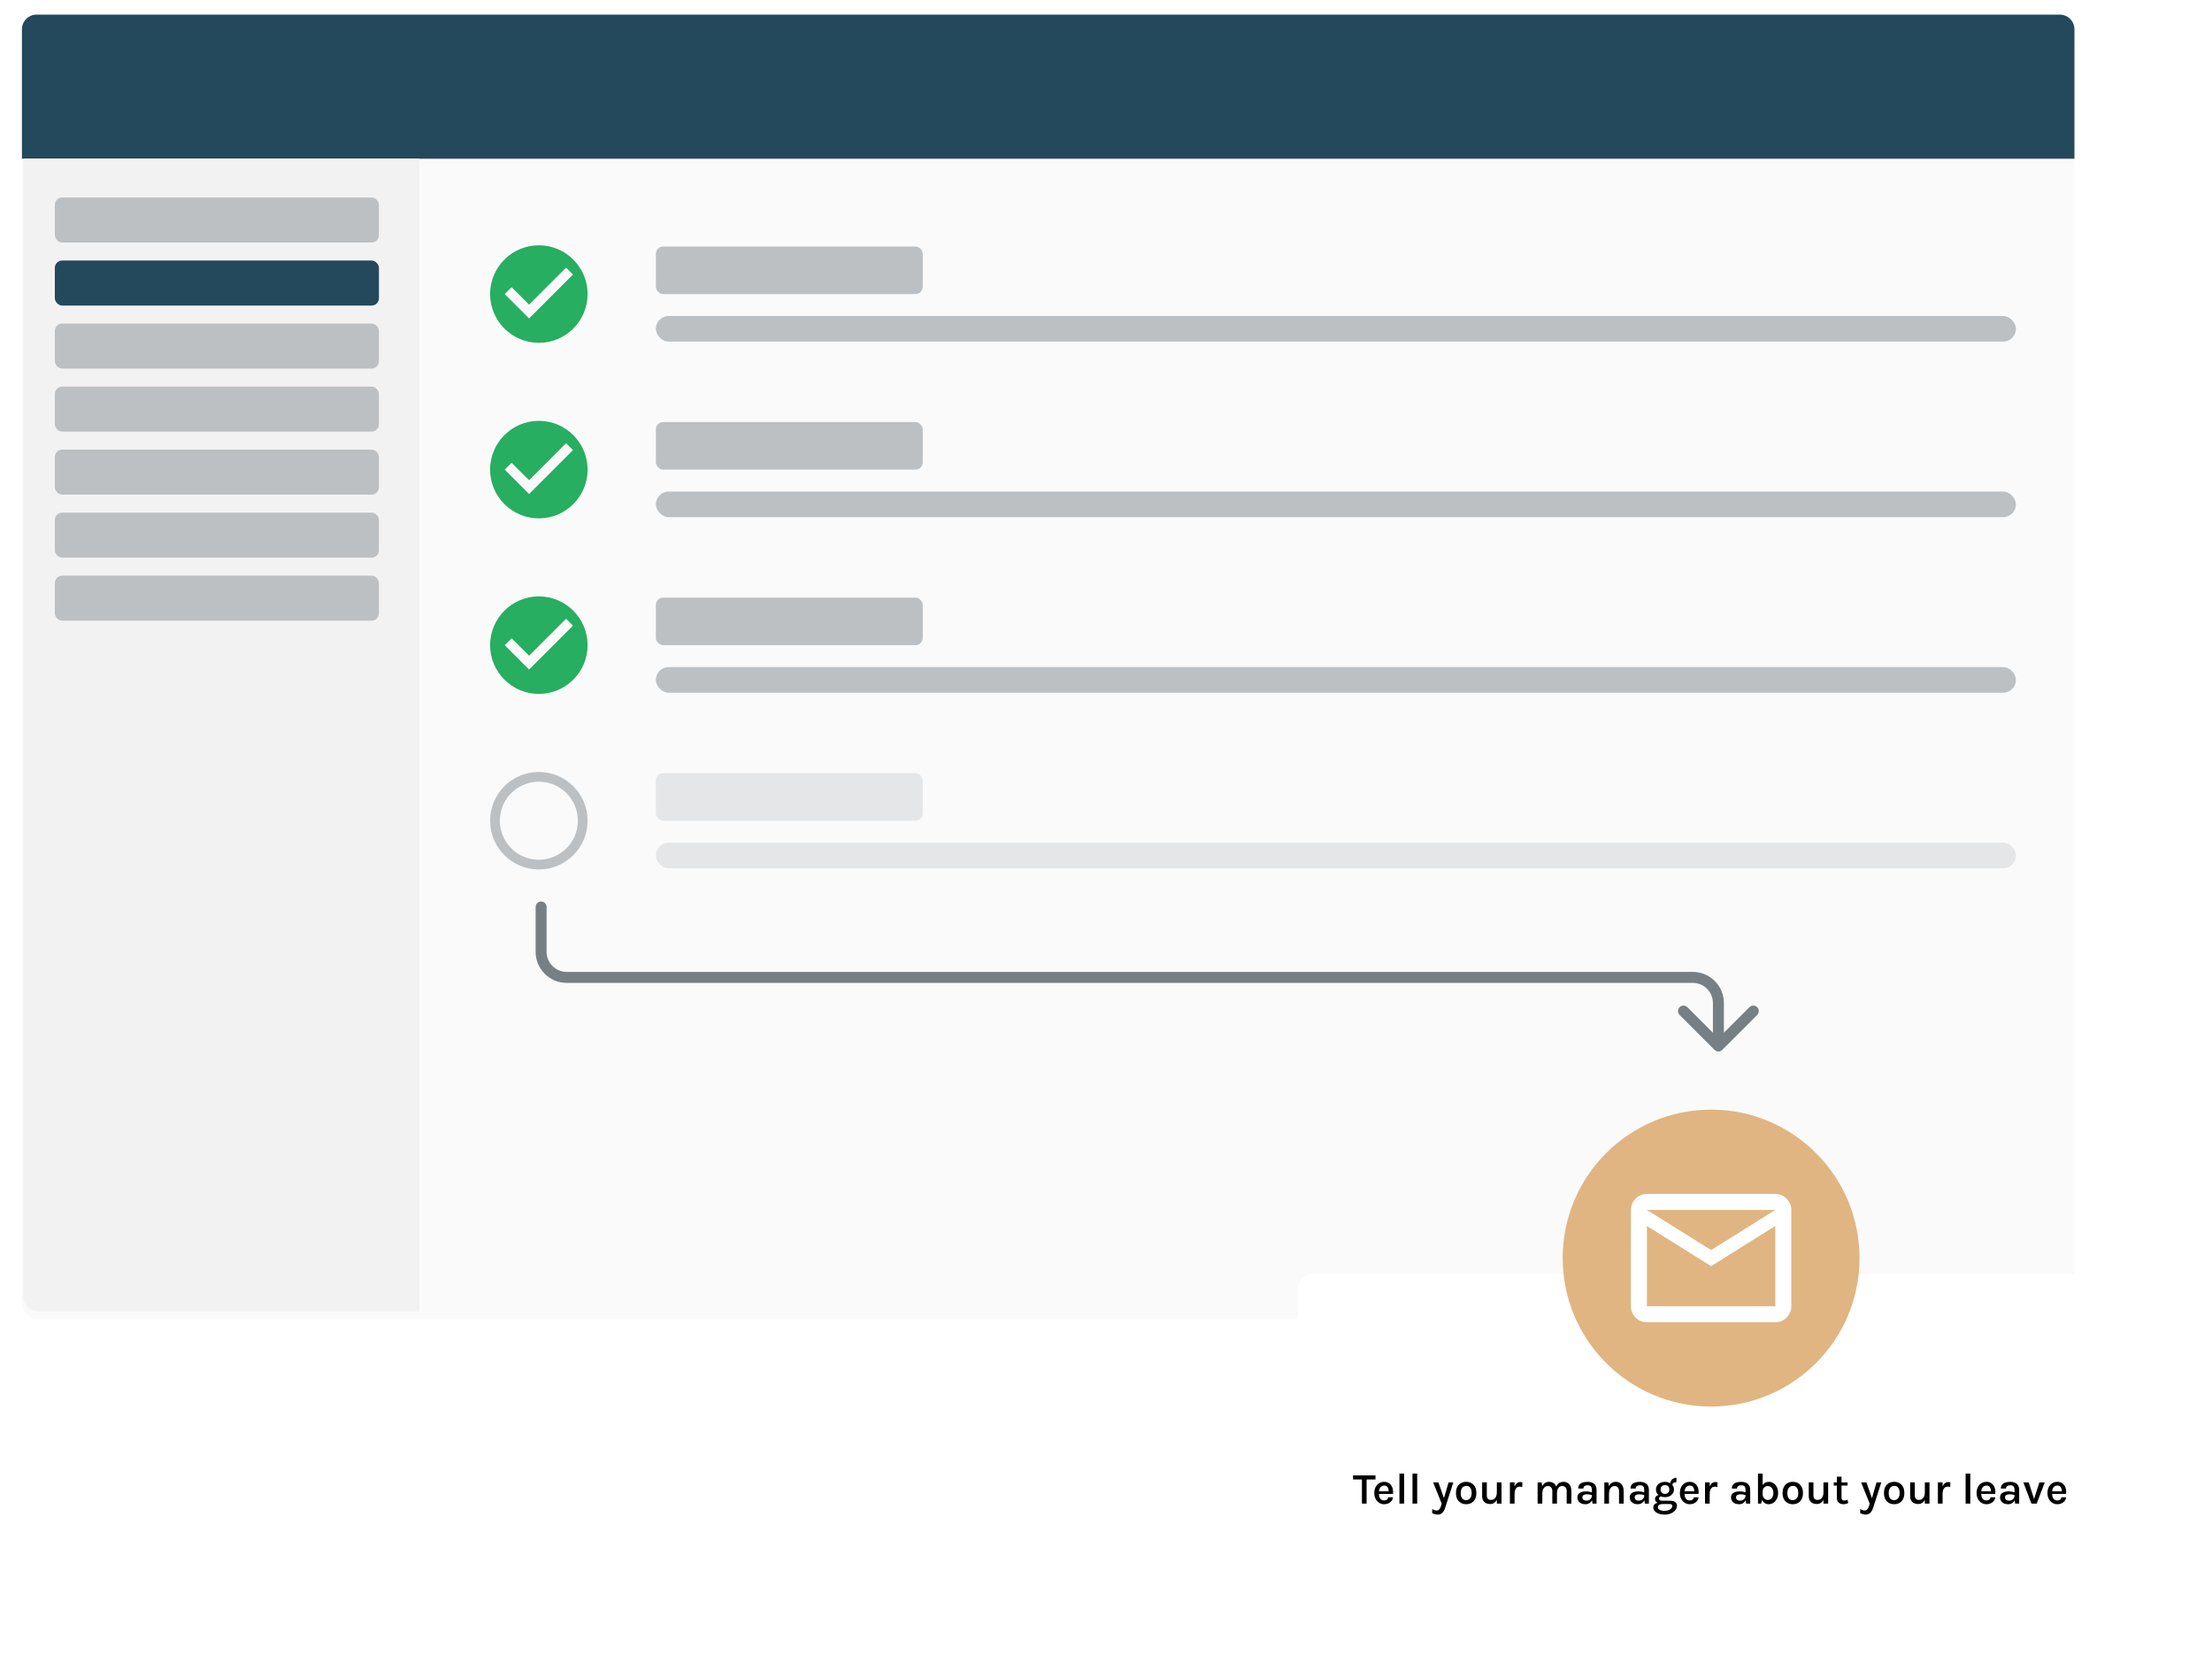 <svg width="605" height="457" viewBox="0 0 605 457" fill="none" xmlns="http://www.w3.org/2000/svg">
<g filter="url(#filter0_d)">
<rect x="6" y="4" width="561.378" height="354.555" rx="4" fill="#FAFAFA"/>
</g>
<path d="M6 8C6 5.791 7.791 4 10 4H563.378C565.587 4 567.378 5.791 567.378 8V43.395H6V8Z" fill="#24485C"/>
<path d="M6.379 43.403H114.715V358.563H10.379C8.17 358.563 6.379 356.772 6.379 354.563V43.403Z" fill="#F2F2F3"/>
<path fill-rule="evenodd" clip-rule="evenodd" d="M147.378 67.07C140.018 67.07 134.045 73.043 134.045 80.403C134.045 87.763 140.018 93.737 147.378 93.737C154.738 93.737 160.712 87.763 160.712 80.403C160.712 73.043 154.738 67.07 147.378 67.07ZM144.712 87.07L138.045 80.403L139.925 78.523L144.712 83.297L154.832 73.177L156.712 75.07L144.712 87.07Z" fill="#27AE60"/>
<path fill-rule="evenodd" clip-rule="evenodd" d="M147.378 115.07C140.018 115.07 134.045 121.043 134.045 128.403C134.045 135.763 140.018 141.737 147.378 141.737C154.738 141.737 160.712 135.763 160.712 128.403C160.712 121.043 154.738 115.07 147.378 115.07ZM144.712 135.07L138.045 128.403L139.925 126.523L144.712 131.297L154.832 121.177L156.712 123.07L144.712 135.07Z" fill="#27AE60"/>
<path fill-rule="evenodd" clip-rule="evenodd" d="M147.378 163.07C140.018 163.07 134.045 169.043 134.045 176.403C134.045 183.763 140.018 189.737 147.378 189.737C154.738 189.737 160.712 183.763 160.712 176.403C160.712 169.043 154.738 163.07 147.378 163.07ZM144.712 183.07L138.045 176.403L139.925 174.523L144.712 179.297L154.832 169.177L156.712 171.07L144.712 183.07Z" fill="#27AE60"/>
<rect x="179.379" y="67.403" width="73" height="13" rx="2" fill="#BCC0C3"/>
<rect x="179.379" y="115.403" width="73" height="13" rx="2" fill="#BCC0C3"/>
<rect x="179.379" y="163.403" width="73" height="13" rx="2" fill="#BCC0C3"/>
<rect x="179.379" y="86.403" width="372" height="7" rx="3.5" fill="#BCC0C3"/>
<rect x="179.379" y="134.403" width="372" height="7" rx="3.5" fill="#BCC0C3"/>
<rect x="179.379" y="182.403" width="372" height="7" rx="3.5" fill="#BCC0C3"/>
<rect x="179.379" y="211.403" width="73" height="13" rx="2" fill="#E4E6E7"/>
<rect x="179.379" y="230.403" width="372" height="7" rx="3.5" fill="#E4E6E7"/>
<path fill-rule="evenodd" clip-rule="evenodd" d="M147.378 211.07C140.018 211.07 134.045 217.043 134.045 224.403C134.045 231.763 140.018 237.737 147.378 237.737C154.738 237.737 160.712 231.763 160.712 224.403C160.712 217.043 154.738 211.07 147.378 211.07ZM147.378 235.07C141.485 235.07 136.712 230.297 136.712 224.403C136.712 218.51 141.485 213.737 147.378 213.737C153.272 213.737 158.045 218.51 158.045 224.403C158.045 230.297 153.272 235.07 147.378 235.07Z" fill="#BCC0C3"/>
<g filter="url(#filter1_d)">
<rect x="355" y="338.384" width="226" height="84.476" rx="4" fill="white"/>
<circle cx="468" cy="333.996" r="40.592" fill="#E0B581"/>
<path fill-rule="evenodd" clip-rule="evenodd" d="M485.554 316.442H450.447C448.033 316.442 446.081 318.417 446.081 320.83L446.059 347.161C446.059 349.574 448.033 351.549 450.447 351.549H485.554C487.967 351.549 489.942 349.574 489.942 347.161V320.83C489.942 318.417 487.967 316.442 485.554 316.442ZM485.554 347.161H450.447V325.219L468 336.19L485.554 325.219V347.161ZM468 331.801L450.447 320.83H485.554L468 331.801Z" fill="white"/>
<path d="M370.072 394.52V393.416H376.204V394.52H373.492L373.774 394.226V401.132H372.496V394.226L372.784 394.52H370.072ZM378.573 401.294C378.077 401.294 377.625 401.166 377.217 400.91C376.813 400.654 376.489 400.296 376.245 399.836C376.005 399.376 375.885 398.842 375.885 398.234C375.885 397.598 376.005 397.052 376.245 396.596C376.485 396.136 376.807 395.784 377.211 395.54C377.619 395.296 378.073 395.174 378.573 395.174C379.029 395.174 379.421 395.266 379.749 395.45C380.081 395.634 380.347 395.882 380.547 396.194C380.747 396.506 380.883 396.86 380.955 397.256C381.031 397.648 381.041 398.054 380.985 398.474H376.911V397.76H380.091L379.815 397.94C379.827 397.736 379.817 397.532 379.785 397.328C379.753 397.124 379.691 396.936 379.599 396.764C379.511 396.592 379.385 396.454 379.221 396.35C379.057 396.246 378.847 396.194 378.591 396.194C378.283 396.194 378.021 396.274 377.805 396.434C377.593 396.59 377.431 396.8 377.319 397.064C377.211 397.328 377.157 397.622 377.157 397.946V398.462C377.157 398.81 377.209 399.12 377.313 399.392C377.417 399.66 377.573 399.872 377.781 400.028C377.993 400.184 378.257 400.262 378.573 400.262C378.877 400.262 379.129 400.19 379.329 400.046C379.533 399.902 379.661 399.688 379.713 399.404H381.015C380.955 399.78 380.815 400.11 380.595 400.394C380.375 400.678 380.093 400.9 379.749 401.06C379.405 401.216 379.013 401.294 378.573 401.294ZM382.759 401.132V392.912H384.037V401.132H382.759ZM386.334 401.132V392.912H387.612V401.132H386.334ZM391.978 395.336H393.424L395.062 400.016H394.822L396.19 395.336H397.492L395.278 402.218C395.066 402.874 394.796 403.356 394.468 403.664C394.144 403.972 393.744 404.126 393.268 404.126C393 404.126 392.74 404.092 392.488 404.024C392.236 403.96 391.98 403.862 391.72 403.73V402.596C391.936 402.74 392.146 402.844 392.35 402.908C392.554 402.976 392.76 403.01 392.968 403.01C393.172 403.01 393.348 402.952 393.496 402.836C393.644 402.72 393.77 402.562 393.874 402.362C393.982 402.166 394.072 401.946 394.144 401.702L394.318 401.132L391.978 395.336ZM401.017 401.294C400.489 401.294 400.015 401.18 399.595 400.952C399.175 400.724 398.841 400.384 398.593 399.932C398.345 399.48 398.221 398.916 398.221 398.24C398.221 397.552 398.345 396.982 398.593 396.53C398.841 396.078 399.175 395.74 399.595 395.516C400.015 395.288 400.489 395.174 401.017 395.174C401.537 395.174 402.007 395.288 402.427 395.516C402.847 395.74 403.179 396.078 403.423 396.53C403.671 396.982 403.795 397.552 403.795 398.24C403.795 398.916 403.671 399.48 403.423 399.932C403.179 400.384 402.847 400.724 402.427 400.952C402.007 401.18 401.537 401.294 401.017 401.294ZM400.975 400.178C401.283 400.178 401.551 400.104 401.779 399.956C402.011 399.804 402.191 399.584 402.319 399.296C402.447 399.008 402.511 398.656 402.511 398.24C402.511 397.604 402.383 397.118 402.127 396.782C401.875 396.446 401.519 396.278 401.059 396.278C400.751 396.278 400.481 396.354 400.249 396.506C400.017 396.654 399.837 396.874 399.709 397.166C399.581 397.454 399.517 397.812 399.517 398.24C399.517 398.864 399.645 399.344 399.901 399.68C400.161 400.012 400.519 400.178 400.975 400.178ZM409.399 395.318H410.677V401.132H409.399V395.318ZM405.379 395.318H406.657V398.894C406.657 399.298 406.757 399.604 406.957 399.812C407.161 400.02 407.443 400.124 407.803 400.124C408.103 400.124 408.373 400.046 408.613 399.89C408.857 399.73 409.049 399.5 409.189 399.2C409.329 398.896 409.399 398.53 409.399 398.102H409.771C409.771 398.794 409.679 399.374 409.495 399.842C409.311 400.306 409.055 400.656 408.727 400.892C408.399 401.124 408.017 401.24 407.581 401.24C407.165 401.24 406.789 401.164 406.453 401.012C406.121 400.86 405.859 400.622 405.667 400.298C405.475 399.97 405.379 399.542 405.379 399.014V395.318ZM412.97 401.132V395.318H414.248V401.132H412.97ZM413.918 398.564C413.918 397.812 413.998 397.19 414.158 396.698C414.322 396.202 414.546 395.834 414.83 395.594C415.114 395.35 415.438 395.228 415.802 395.228C415.91 395.228 416.01 395.236 416.102 395.252C416.194 395.264 416.284 395.284 416.372 395.312L416.342 396.584C416.234 396.556 416.118 396.534 415.994 396.518C415.87 396.498 415.76 396.488 415.664 396.488C415.344 396.488 415.078 396.57 414.866 396.734C414.658 396.894 414.502 397.13 414.398 397.442C414.298 397.75 414.248 398.124 414.248 398.564H413.918ZM428.502 401.132V397.736C428.502 397.268 428.39 396.916 428.166 396.68C427.946 396.44 427.652 396.32 427.284 396.32C426.828 396.32 426.474 396.5 426.222 396.86C425.97 397.22 425.844 397.75 425.844 398.45H425.298C425.298 397.866 425.354 397.368 425.466 396.956C425.578 396.54 425.736 396.202 425.94 395.942C426.148 395.678 426.394 395.484 426.678 395.36C426.962 395.236 427.276 395.174 427.62 395.174C428.092 395.174 428.488 395.28 428.808 395.492C429.132 395.704 429.376 396.002 429.54 396.386C429.708 396.77 429.792 397.22 429.792 397.736V401.132H428.502ZM420.552 401.132V395.336H421.662L421.806 396.374C421.994 395.982 422.246 395.684 422.562 395.48C422.882 395.276 423.254 395.174 423.678 395.174C424.15 395.174 424.546 395.28 424.866 395.492C425.19 395.704 425.434 396.002 425.598 396.386C425.762 396.77 425.844 397.22 425.844 397.736V401.132H424.572V397.736C424.572 397.268 424.46 396.916 424.236 396.68C424.012 396.44 423.714 396.32 423.342 396.32C423.042 396.32 422.778 396.404 422.55 396.572C422.322 396.736 422.144 396.98 422.016 397.304C421.892 397.628 421.83 398.026 421.83 398.498V401.132H420.552ZM435.556 401.132L435.394 399.764V397.388C435.394 396.948 435.302 396.626 435.118 396.422C434.938 396.218 434.644 396.116 434.236 396.116C434.004 396.116 433.798 396.15 433.618 396.218C433.442 396.286 433.304 396.388 433.204 396.524C433.108 396.656 433.06 396.82 433.06 397.016H431.656C431.656 396.58 431.76 396.228 431.968 395.96C432.18 395.688 432.478 395.49 432.862 395.366C433.25 395.238 433.708 395.174 434.236 395.174C434.724 395.174 435.15 395.254 435.514 395.414C435.878 395.57 436.162 395.814 436.366 396.146C436.57 396.478 436.672 396.906 436.672 397.43V401.132H435.556ZM433.636 401.294C433.144 401.294 432.734 401.208 432.406 401.036C432.082 400.864 431.838 400.638 431.674 400.358C431.51 400.078 431.428 399.778 431.428 399.458C431.428 399.082 431.524 398.77 431.716 398.522C431.912 398.274 432.184 398.09 432.532 397.97C432.884 397.846 433.292 397.784 433.756 397.784C434.072 397.784 434.372 397.81 434.656 397.862C434.944 397.914 435.23 397.982 435.514 398.066V398.828C435.286 398.748 435.036 398.686 434.764 398.642C434.492 398.598 434.24 398.576 434.008 398.576C433.656 398.576 433.364 398.644 433.132 398.78C432.904 398.912 432.79 399.138 432.79 399.458C432.79 399.69 432.882 399.89 433.066 400.058C433.25 400.226 433.542 400.31 433.942 400.31C434.242 400.31 434.5 400.244 434.716 400.112C434.932 399.98 435.098 399.814 435.214 399.614C435.334 399.414 435.394 399.214 435.394 399.014H435.7C435.7 399.422 435.62 399.8 435.46 400.148C435.304 400.492 435.072 400.77 434.764 400.982C434.456 401.19 434.08 401.294 433.636 401.294ZM442.818 401.132V397.736C442.818 397.268 442.706 396.916 442.482 396.68C442.258 396.44 441.96 396.32 441.588 396.32C441.288 396.32 441.024 396.404 440.796 396.572C440.568 396.736 440.39 396.98 440.262 397.304C440.138 397.628 440.076 398.026 440.076 398.498H439.638C439.638 397.766 439.73 397.154 439.914 396.662C440.098 396.17 440.36 395.8 440.7 395.552C441.044 395.3 441.452 395.174 441.924 395.174C442.396 395.174 442.792 395.28 443.112 395.492C443.436 395.704 443.68 396.002 443.844 396.386C444.008 396.77 444.09 397.22 444.09 397.736V401.132H442.818ZM438.798 401.132V395.336H439.908L440.076 396.536V401.132H438.798ZM449.865 401.132L449.703 399.764V397.388C449.703 396.948 449.611 396.626 449.427 396.422C449.247 396.218 448.953 396.116 448.545 396.116C448.313 396.116 448.107 396.15 447.927 396.218C447.751 396.286 447.613 396.388 447.513 396.524C447.417 396.656 447.369 396.82 447.369 397.016H445.965C445.965 396.58 446.069 396.228 446.277 395.96C446.489 395.688 446.787 395.49 447.171 395.366C447.559 395.238 448.017 395.174 448.545 395.174C449.033 395.174 449.459 395.254 449.823 395.414C450.187 395.57 450.471 395.814 450.675 396.146C450.879 396.478 450.981 396.906 450.981 397.43V401.132H449.865ZM447.945 401.294C447.453 401.294 447.043 401.208 446.715 401.036C446.391 400.864 446.147 400.638 445.983 400.358C445.819 400.078 445.737 399.778 445.737 399.458C445.737 399.082 445.833 398.77 446.025 398.522C446.221 398.274 446.493 398.09 446.841 397.97C447.193 397.846 447.601 397.784 448.065 397.784C448.381 397.784 448.681 397.81 448.965 397.862C449.253 397.914 449.539 397.982 449.823 398.066V398.828C449.595 398.748 449.345 398.686 449.073 398.642C448.801 398.598 448.549 398.576 448.317 398.576C447.965 398.576 447.673 398.644 447.441 398.78C447.213 398.912 447.099 399.138 447.099 399.458C447.099 399.69 447.191 399.89 447.375 400.058C447.559 400.226 447.851 400.31 448.251 400.31C448.551 400.31 448.809 400.244 449.025 400.112C449.241 399.98 449.407 399.814 449.523 399.614C449.643 399.414 449.703 399.214 449.703 399.014H450.009C450.009 399.422 449.929 399.8 449.769 400.148C449.613 400.492 449.381 400.77 449.073 400.982C448.765 401.19 448.389 401.294 447.945 401.294ZM455.285 404.126C454.641 404.126 454.087 404.036 453.623 403.856C453.163 403.68 452.809 403.444 452.561 403.148C452.313 402.856 452.189 402.538 452.189 402.194C452.189 401.774 452.343 401.45 452.651 401.222C452.959 400.994 453.349 400.88 453.821 400.88L454.709 401.246C454.305 401.246 453.993 401.324 453.773 401.48C453.553 401.64 453.443 401.858 453.443 402.134C453.443 402.422 453.605 402.656 453.929 402.836C454.253 403.016 454.705 403.106 455.285 403.106C455.713 403.106 456.083 403.042 456.395 402.914C456.711 402.79 456.955 402.628 457.127 402.428C457.303 402.228 457.391 402.014 457.391 401.786C457.391 401.634 457.337 401.506 457.229 401.402C457.125 401.298 456.963 401.246 456.743 401.246H454.709C454.317 401.246 453.965 401.184 453.653 401.06C453.345 400.936 453.101 400.77 452.921 400.562C452.741 400.354 452.651 400.124 452.651 399.872C452.651 399.628 452.719 399.42 452.855 399.248C452.991 399.072 453.173 398.938 453.401 398.846C453.633 398.75 453.889 398.702 454.169 398.702L454.475 399.134C454.359 399.134 454.245 399.158 454.133 399.206C454.021 399.254 453.929 399.326 453.857 399.422C453.789 399.514 453.755 399.63 453.755 399.77C453.755 399.938 453.825 400.076 453.965 400.184C454.105 400.288 454.353 400.34 454.709 400.34H456.743C457.339 400.34 457.807 400.454 458.147 400.682C458.487 400.91 458.657 401.252 458.657 401.708C458.657 402.112 458.521 402.498 458.249 402.866C457.977 403.238 457.589 403.54 457.085 403.772C456.581 404.008 455.981 404.126 455.285 404.126ZM455.387 399.368C454.931 399.368 454.517 399.282 454.145 399.11C453.773 398.934 453.475 398.69 453.251 398.378C453.031 398.062 452.921 397.694 452.921 397.274C452.921 396.85 453.031 396.48 453.251 396.164C453.475 395.848 453.773 395.604 454.145 395.432C454.517 395.26 454.931 395.174 455.387 395.174C455.831 395.174 456.237 395.26 456.605 395.432C456.977 395.604 457.275 395.848 457.499 396.164C457.727 396.48 457.841 396.85 457.841 397.274C457.841 397.694 457.727 398.062 457.499 398.378C457.275 398.69 456.977 398.934 456.605 399.11C456.237 399.282 455.831 399.368 455.387 399.368ZM455.393 398.474C455.781 398.474 456.075 398.36 456.275 398.132C456.479 397.9 456.581 397.614 456.581 397.274C456.581 396.914 456.479 396.624 456.275 396.404C456.075 396.184 455.779 396.074 455.387 396.074C455.007 396.074 454.711 396.184 454.499 396.404C454.291 396.624 454.187 396.914 454.187 397.274C454.187 397.614 454.291 397.9 454.499 398.132C454.711 398.36 455.009 398.474 455.393 398.474ZM457.397 396.104L456.809 395.786C456.809 395.442 456.885 395.14 457.037 394.88C457.189 394.62 457.397 394.418 457.661 394.274C457.925 394.13 458.221 394.058 458.549 394.058L458.477 395.294C458.129 395.294 457.861 395.36 457.673 395.492C457.489 395.624 457.397 395.828 457.397 396.104ZM462.151 401.294C461.655 401.294 461.203 401.166 460.795 400.91C460.391 400.654 460.067 400.296 459.823 399.836C459.583 399.376 459.463 398.842 459.463 398.234C459.463 397.598 459.583 397.052 459.823 396.596C460.063 396.136 460.385 395.784 460.789 395.54C461.197 395.296 461.651 395.174 462.151 395.174C462.607 395.174 462.999 395.266 463.327 395.45C463.659 395.634 463.925 395.882 464.125 396.194C464.325 396.506 464.461 396.86 464.533 397.256C464.609 397.648 464.619 398.054 464.563 398.474H460.489V397.76H463.669L463.393 397.94C463.405 397.736 463.395 397.532 463.363 397.328C463.331 397.124 463.269 396.936 463.177 396.764C463.089 396.592 462.963 396.454 462.799 396.35C462.635 396.246 462.425 396.194 462.169 396.194C461.861 396.194 461.599 396.274 461.383 396.434C461.171 396.59 461.009 396.8 460.897 397.064C460.789 397.328 460.735 397.622 460.735 397.946V398.462C460.735 398.81 460.787 399.12 460.891 399.392C460.995 399.66 461.151 399.872 461.359 400.028C461.571 400.184 461.835 400.262 462.151 400.262C462.455 400.262 462.707 400.19 462.907 400.046C463.111 399.902 463.239 399.688 463.291 399.404H464.593C464.533 399.78 464.393 400.11 464.173 400.394C463.953 400.678 463.671 400.9 463.327 401.06C462.983 401.216 462.591 401.294 462.151 401.294ZM466.337 401.132V395.318H467.615V401.132H466.337ZM467.285 398.564C467.285 397.812 467.365 397.19 467.525 396.698C467.689 396.202 467.913 395.834 468.197 395.594C468.481 395.35 468.805 395.228 469.169 395.228C469.277 395.228 469.377 395.236 469.469 395.252C469.561 395.264 469.651 395.284 469.739 395.312L469.709 396.584C469.601 396.556 469.485 396.534 469.361 396.518C469.237 396.498 469.127 396.488 469.031 396.488C468.711 396.488 468.445 396.57 468.233 396.734C468.025 396.894 467.869 397.13 467.765 397.442C467.665 397.75 467.615 398.124 467.615 398.564H467.285ZM477.579 401.132L477.417 399.764V397.388C477.417 396.948 477.325 396.626 477.141 396.422C476.961 396.218 476.667 396.116 476.259 396.116C476.027 396.116 475.821 396.15 475.641 396.218C475.465 396.286 475.327 396.388 475.227 396.524C475.131 396.656 475.083 396.82 475.083 397.016H473.679C473.679 396.58 473.783 396.228 473.991 395.96C474.203 395.688 474.501 395.49 474.885 395.366C475.273 395.238 475.731 395.174 476.259 395.174C476.747 395.174 477.173 395.254 477.537 395.414C477.901 395.57 478.185 395.814 478.389 396.146C478.593 396.478 478.695 396.906 478.695 397.43V401.132H477.579ZM475.659 401.294C475.167 401.294 474.757 401.208 474.429 401.036C474.105 400.864 473.861 400.638 473.697 400.358C473.533 400.078 473.451 399.778 473.451 399.458C473.451 399.082 473.547 398.77 473.739 398.522C473.935 398.274 474.207 398.09 474.555 397.97C474.907 397.846 475.315 397.784 475.779 397.784C476.095 397.784 476.395 397.81 476.679 397.862C476.967 397.914 477.253 397.982 477.537 398.066V398.828C477.309 398.748 477.059 398.686 476.787 398.642C476.515 398.598 476.263 398.576 476.031 398.576C475.679 398.576 475.387 398.644 475.155 398.78C474.927 398.912 474.813 399.138 474.813 399.458C474.813 399.69 474.905 399.89 475.089 400.058C475.273 400.226 475.565 400.31 475.965 400.31C476.265 400.31 476.523 400.244 476.739 400.112C476.955 399.98 477.121 399.814 477.237 399.614C477.357 399.414 477.417 399.214 477.417 399.014H477.723C477.723 399.422 477.643 399.8 477.483 400.148C477.327 400.492 477.095 400.77 476.787 400.982C476.479 401.19 476.103 401.294 475.659 401.294ZM483.696 401.294C483.328 401.294 482.99 401.194 482.682 400.994C482.378 400.79 482.136 400.488 481.956 400.088C481.776 399.684 481.686 399.184 481.686 398.588H482.1C482.1 398.904 482.168 399.178 482.304 399.41C482.444 399.642 482.622 399.822 482.838 399.95C483.058 400.074 483.286 400.136 483.522 400.136C483.806 400.136 484.062 400.058 484.29 399.902C484.518 399.742 484.698 399.518 484.83 399.23C484.966 398.938 485.034 398.596 485.034 398.204C485.034 397.824 484.968 397.494 484.836 397.214C484.704 396.93 484.522 396.71 484.29 396.554C484.062 396.398 483.802 396.32 483.51 396.32C483.266 396.32 483.036 396.38 482.82 396.5C482.604 396.62 482.43 396.794 482.298 397.022C482.166 397.246 482.1 397.522 482.1 397.85H481.686C481.686 397.274 481.772 396.788 481.944 396.392C482.116 395.992 482.358 395.69 482.67 395.486C482.986 395.278 483.358 395.174 483.786 395.174C484.254 395.174 484.68 395.298 485.064 395.546C485.448 395.794 485.754 396.146 485.982 396.602C486.214 397.054 486.33 397.588 486.33 398.204C486.33 398.828 486.21 399.372 485.97 399.836C485.734 400.296 485.416 400.654 485.016 400.91C484.62 401.166 484.18 401.294 483.696 401.294ZM480.822 401.132V392.912H482.1V399.722L481.668 401.132H480.822ZM490.349 401.294C489.821 401.294 489.347 401.18 488.927 400.952C488.507 400.724 488.173 400.384 487.925 399.932C487.677 399.48 487.553 398.916 487.553 398.24C487.553 397.552 487.677 396.982 487.925 396.53C488.173 396.078 488.507 395.74 488.927 395.516C489.347 395.288 489.821 395.174 490.349 395.174C490.869 395.174 491.339 395.288 491.759 395.516C492.179 395.74 492.511 396.078 492.755 396.53C493.003 396.982 493.127 397.552 493.127 398.24C493.127 398.916 493.003 399.48 492.755 399.932C492.511 400.384 492.179 400.724 491.759 400.952C491.339 401.18 490.869 401.294 490.349 401.294ZM490.307 400.178C490.615 400.178 490.883 400.104 491.111 399.956C491.343 399.804 491.523 399.584 491.651 399.296C491.779 399.008 491.843 398.656 491.843 398.24C491.843 397.604 491.715 397.118 491.459 396.782C491.207 396.446 490.851 396.278 490.391 396.278C490.083 396.278 489.813 396.354 489.581 396.506C489.349 396.654 489.169 396.874 489.041 397.166C488.913 397.454 488.849 397.812 488.849 398.24C488.849 398.864 488.977 399.344 489.233 399.68C489.493 400.012 489.851 400.178 490.307 400.178ZM498.731 395.318H500.009V401.132H498.731V395.318ZM494.711 395.318H495.989V398.894C495.989 399.298 496.089 399.604 496.289 399.812C496.493 400.02 496.775 400.124 497.135 400.124C497.435 400.124 497.705 400.046 497.945 399.89C498.189 399.73 498.381 399.5 498.521 399.2C498.661 398.896 498.731 398.53 498.731 398.102H499.103C499.103 398.794 499.011 399.374 498.827 399.842C498.643 400.306 498.387 400.656 498.059 400.892C497.731 401.124 497.349 401.24 496.913 401.24C496.497 401.24 496.121 401.164 495.785 401.012C495.453 400.86 495.191 400.622 494.999 400.298C494.807 399.97 494.711 399.542 494.711 399.014V395.318ZM504.21 401.294C503.874 401.294 503.568 401.232 503.292 401.108C503.02 400.98 502.802 400.788 502.638 400.532C502.474 400.272 502.392 399.946 502.392 399.554V393.776H503.67V399.512C503.67 400.024 503.912 400.28 504.396 400.28C504.54 400.28 504.684 400.264 504.828 400.232C504.972 400.2 505.136 400.15 505.32 400.082L505.506 400.982C505.286 401.07 505.072 401.144 504.864 401.204C504.656 401.264 504.438 401.294 504.21 401.294ZM501.546 396.188V395.336H505.32V396.188H501.546ZM509.037 395.336H510.483L512.121 400.016H511.881L513.249 395.336H514.551L512.337 402.218C512.125 402.874 511.855 403.356 511.527 403.664C511.203 403.972 510.803 404.126 510.327 404.126C510.059 404.126 509.799 404.092 509.547 404.024C509.295 403.96 509.039 403.862 508.779 403.73V402.596C508.995 402.74 509.205 402.844 509.409 402.908C509.613 402.976 509.819 403.01 510.027 403.01C510.231 403.01 510.407 402.952 510.555 402.836C510.703 402.72 510.829 402.562 510.933 402.362C511.041 402.166 511.131 401.946 511.203 401.702L511.377 401.132L509.037 395.336ZM518.075 401.294C517.547 401.294 517.073 401.18 516.653 400.952C516.233 400.724 515.899 400.384 515.651 399.932C515.403 399.48 515.279 398.916 515.279 398.24C515.279 397.552 515.403 396.982 515.651 396.53C515.899 396.078 516.233 395.74 516.653 395.516C517.073 395.288 517.547 395.174 518.075 395.174C518.595 395.174 519.065 395.288 519.485 395.516C519.905 395.74 520.237 396.078 520.481 396.53C520.729 396.982 520.853 397.552 520.853 398.24C520.853 398.916 520.729 399.48 520.481 399.932C520.237 400.384 519.905 400.724 519.485 400.952C519.065 401.18 518.595 401.294 518.075 401.294ZM518.033 400.178C518.341 400.178 518.609 400.104 518.837 399.956C519.069 399.804 519.249 399.584 519.377 399.296C519.505 399.008 519.569 398.656 519.569 398.24C519.569 397.604 519.441 397.118 519.185 396.782C518.933 396.446 518.577 396.278 518.117 396.278C517.809 396.278 517.539 396.354 517.307 396.506C517.075 396.654 516.895 396.874 516.767 397.166C516.639 397.454 516.575 397.812 516.575 398.24C516.575 398.864 516.703 399.344 516.959 399.68C517.219 400.012 517.577 400.178 518.033 400.178ZM526.458 395.318H527.736V401.132H526.458V395.318ZM522.438 395.318H523.716V398.894C523.716 399.298 523.816 399.604 524.016 399.812C524.22 400.02 524.502 400.124 524.862 400.124C525.162 400.124 525.432 400.046 525.672 399.89C525.916 399.73 526.108 399.5 526.248 399.2C526.388 398.896 526.458 398.53 526.458 398.102H526.83C526.83 398.794 526.738 399.374 526.554 399.842C526.37 400.306 526.114 400.656 525.786 400.892C525.458 401.124 525.076 401.24 524.64 401.24C524.224 401.24 523.848 401.164 523.512 401.012C523.18 400.86 522.918 400.622 522.726 400.298C522.534 399.97 522.438 399.542 522.438 399.014V395.318ZM530.029 401.132V395.318H531.307V401.132H530.029ZM530.977 398.564C530.977 397.812 531.057 397.19 531.217 396.698C531.381 396.202 531.605 395.834 531.889 395.594C532.173 395.35 532.497 395.228 532.861 395.228C532.969 395.228 533.069 395.236 533.161 395.252C533.253 395.264 533.343 395.284 533.431 395.312L533.401 396.584C533.293 396.556 533.177 396.534 533.053 396.518C532.929 396.498 532.819 396.488 532.723 396.488C532.403 396.488 532.137 396.57 531.925 396.734C531.717 396.894 531.561 397.13 531.457 397.442C531.357 397.75 531.307 398.124 531.307 398.564H530.977ZM537.611 401.132V392.912H538.889V401.132H537.611ZM543.303 401.294C542.807 401.294 542.355 401.166 541.947 400.91C541.543 400.654 541.219 400.296 540.975 399.836C540.735 399.376 540.615 398.842 540.615 398.234C540.615 397.598 540.735 397.052 540.975 396.596C541.215 396.136 541.537 395.784 541.941 395.54C542.349 395.296 542.803 395.174 543.303 395.174C543.759 395.174 544.151 395.266 544.479 395.45C544.811 395.634 545.077 395.882 545.277 396.194C545.477 396.506 545.613 396.86 545.685 397.256C545.761 397.648 545.771 398.054 545.715 398.474H541.641V397.76H544.821L544.545 397.94C544.557 397.736 544.547 397.532 544.515 397.328C544.483 397.124 544.421 396.936 544.329 396.764C544.241 396.592 544.115 396.454 543.951 396.35C543.787 396.246 543.577 396.194 543.321 396.194C543.013 396.194 542.751 396.274 542.535 396.434C542.323 396.59 542.161 396.8 542.049 397.064C541.941 397.328 541.887 397.622 541.887 397.946V398.462C541.887 398.81 541.939 399.12 542.043 399.392C542.147 399.66 542.303 399.872 542.511 400.028C542.723 400.184 542.987 400.262 543.303 400.262C543.607 400.262 543.859 400.19 544.059 400.046C544.263 399.902 544.391 399.688 544.443 399.404H545.745C545.685 399.78 545.545 400.11 545.325 400.394C545.105 400.678 544.823 400.9 544.479 401.06C544.135 401.216 543.743 401.294 543.303 401.294ZM551.15 401.132L550.988 399.764V397.388C550.988 396.948 550.896 396.626 550.712 396.422C550.532 396.218 550.238 396.116 549.83 396.116C549.598 396.116 549.392 396.15 549.212 396.218C549.036 396.286 548.898 396.388 548.798 396.524C548.702 396.656 548.654 396.82 548.654 397.016H547.25C547.25 396.58 547.354 396.228 547.562 395.96C547.774 395.688 548.072 395.49 548.456 395.366C548.844 395.238 549.302 395.174 549.83 395.174C550.318 395.174 550.744 395.254 551.108 395.414C551.472 395.57 551.756 395.814 551.96 396.146C552.164 396.478 552.266 396.906 552.266 397.43V401.132H551.15ZM549.23 401.294C548.738 401.294 548.328 401.208 548 401.036C547.676 400.864 547.432 400.638 547.268 400.358C547.104 400.078 547.022 399.778 547.022 399.458C547.022 399.082 547.118 398.77 547.31 398.522C547.506 398.274 547.778 398.09 548.126 397.97C548.478 397.846 548.886 397.784 549.35 397.784C549.666 397.784 549.966 397.81 550.25 397.862C550.538 397.914 550.824 397.982 551.108 398.066V398.828C550.88 398.748 550.63 398.686 550.358 398.642C550.086 398.598 549.834 398.576 549.602 398.576C549.25 398.576 548.958 398.644 548.726 398.78C548.498 398.912 548.384 399.138 548.384 399.458C548.384 399.69 548.476 399.89 548.66 400.058C548.844 400.226 549.136 400.31 549.536 400.31C549.836 400.31 550.094 400.244 550.31 400.112C550.526 399.98 550.692 399.814 550.808 399.614C550.928 399.414 550.988 399.214 550.988 399.014H551.294C551.294 399.422 551.214 399.8 551.054 400.148C550.898 400.492 550.666 400.77 550.358 400.982C550.05 401.19 549.674 401.294 549.23 401.294ZM553.408 395.336H554.878L556.39 400.04H556.276L557.788 395.336H559.252L557.05 401.132H555.616L553.408 395.336ZM562.686 401.294C562.19 401.294 561.738 401.166 561.33 400.91C560.926 400.654 560.602 400.296 560.358 399.836C560.118 399.376 559.998 398.842 559.998 398.234C559.998 397.598 560.118 397.052 560.358 396.596C560.598 396.136 560.92 395.784 561.324 395.54C561.732 395.296 562.186 395.174 562.686 395.174C563.142 395.174 563.534 395.266 563.862 395.45C564.194 395.634 564.46 395.882 564.66 396.194C564.86 396.506 564.996 396.86 565.068 397.256C565.144 397.648 565.154 398.054 565.098 398.474H561.024V397.76H564.204L563.928 397.94C563.94 397.736 563.93 397.532 563.898 397.328C563.866 397.124 563.804 396.936 563.712 396.764C563.624 396.592 563.498 396.454 563.334 396.35C563.17 396.246 562.96 396.194 562.704 396.194C562.396 396.194 562.134 396.274 561.918 396.434C561.706 396.59 561.544 396.8 561.432 397.064C561.324 397.328 561.27 397.622 561.27 397.946V398.462C561.27 398.81 561.322 399.12 561.426 399.392C561.53 399.66 561.686 399.872 561.894 400.028C562.106 400.184 562.37 400.262 562.686 400.262C562.99 400.262 563.242 400.19 563.442 400.046C563.646 399.902 563.774 399.688 563.826 399.404H565.128C565.068 399.78 564.928 400.11 564.708 400.394C564.488 400.678 564.206 400.9 563.862 401.06C563.518 401.216 563.126 401.294 562.686 401.294Z" fill="black"/>
</g>
<g filter="url(#filter2_d)">
<path d="M149.5 246C149.5 245.172 148.828 244.5 148 244.5C147.172 244.5 146.5 245.172 146.5 246H149.5ZM468.939 285.061C469.525 285.646 470.475 285.646 471.061 285.061L480.607 275.515C481.192 274.929 481.192 273.979 480.607 273.393C480.021 272.808 479.071 272.808 478.485 273.393L470 281.879L461.515 273.393C460.929 272.808 459.979 272.808 459.393 273.393C458.808 273.979 458.808 274.929 459.393 275.515L468.939 285.061ZM146.5 246V258.247H149.5V246H146.5ZM155 266.747H463V263.747H155V266.747ZM468.5 272.247V284H471.5V272.247H468.5ZM463 266.747C466.038 266.747 468.5 269.209 468.5 272.247H471.5C471.5 267.552 467.694 263.747 463 263.747V266.747ZM146.5 258.247C146.5 262.941 150.306 266.747 155 266.747V263.747C151.962 263.747 149.5 261.284 149.5 258.247H146.5Z" fill="#767F84"/>
</g>
<rect x="15" y="54" width="88.639" height="12.311" rx="2" fill="#BCC0C3"/>
<rect x="15" y="122.929" width="88.639" height="12.311" rx="2" fill="#BCC0C3"/>
<rect x="15" y="71.235" width="88.639" height="12.311" rx="2" fill="#24485C"/>
<rect x="15" y="140.164" width="88.639" height="12.311" rx="2" fill="#BCC0C3"/>
<rect x="15" y="88.471" width="88.639" height="12.311" rx="2" fill="#BCC0C3"/>
<rect x="15" y="157.399" width="88.639" height="12.311" rx="2" fill="#BCC0C3"/>
<rect x="15" y="105.706" width="88.639" height="12.311" rx="2" fill="#BCC0C3"/>
<defs>
<filter id="filter0_d" x="0" y="0" width="573.378" height="366.555" filterUnits="userSpaceOnUse" color-interpolation-filters="sRGB">
<feFlood flood-opacity="0" result="BackgroundImageFix"/>
<feColorMatrix in="SourceAlpha" type="matrix" values="0 0 0 0 0 0 0 0 0 0 0 0 0 0 0 0 0 0 127 0" result="hardAlpha"/>
<feMorphology radius="2" operator="erode" in="SourceAlpha" result="effect1_dropShadow"/>
<feOffset dy="2"/>
<feGaussianBlur stdDeviation="4"/>
<feColorMatrix type="matrix" values="0 0 0 0 0.059 0 0 0 0 0.129 0 0 0 0 0.161 0 0 0 0.17 0"/>
<feBlend mode="normal" in2="BackgroundImageFix" result="effect1_dropShadow"/>
<feBlend mode="normal" in="SourceGraphic" in2="effect1_dropShadow" result="shape"/>
</filter>
<filter id="filter1_d" x="331" y="279.403" width="274" height="177.456" filterUnits="userSpaceOnUse" color-interpolation-filters="sRGB">
<feFlood flood-opacity="0" result="BackgroundImageFix"/>
<feColorMatrix in="SourceAlpha" type="matrix" values="0 0 0 0 0 0 0 0 0 0 0 0 0 0 0 0 0 0 127 0" result="hardAlpha"/>
<feMorphology radius="8" operator="erode" in="SourceAlpha" result="effect1_dropShadow"/>
<feOffset dy="10"/>
<feGaussianBlur stdDeviation="16"/>
<feColorMatrix type="matrix" values="0 0 0 0 0.059 0 0 0 0 0.129 0 0 0 0 0.161 0 0 0 0.17 0"/>
<feBlend mode="normal" in2="BackgroundImageFix" result="effect1_dropShadow"/>
<feBlend mode="normal" in="SourceGraphic" in2="effect1_dropShadow" result="shape"/>
</filter>
<filter id="filter2_d" x="140.5" y="240.5" width="346.546" height="53" filterUnits="userSpaceOnUse" color-interpolation-filters="sRGB">
<feFlood flood-opacity="0" result="BackgroundImageFix"/>
<feColorMatrix in="SourceAlpha" type="matrix" values="0 0 0 0 0 0 0 0 0 0 0 0 0 0 0 0 0 0 127 0" result="hardAlpha"/>
<feMorphology radius="2" operator="erode" in="SourceAlpha" result="effect1_dropShadow"/>
<feOffset dy="2"/>
<feGaussianBlur stdDeviation="4"/>
<feColorMatrix type="matrix" values="0 0 0 0 0.059 0 0 0 0 0.129 0 0 0 0 0.161 0 0 0 0.17 0"/>
<feBlend mode="normal" in2="BackgroundImageFix" result="effect1_dropShadow"/>
<feBlend mode="normal" in="SourceGraphic" in2="effect1_dropShadow" result="shape"/>
</filter>
</defs>
</svg>
